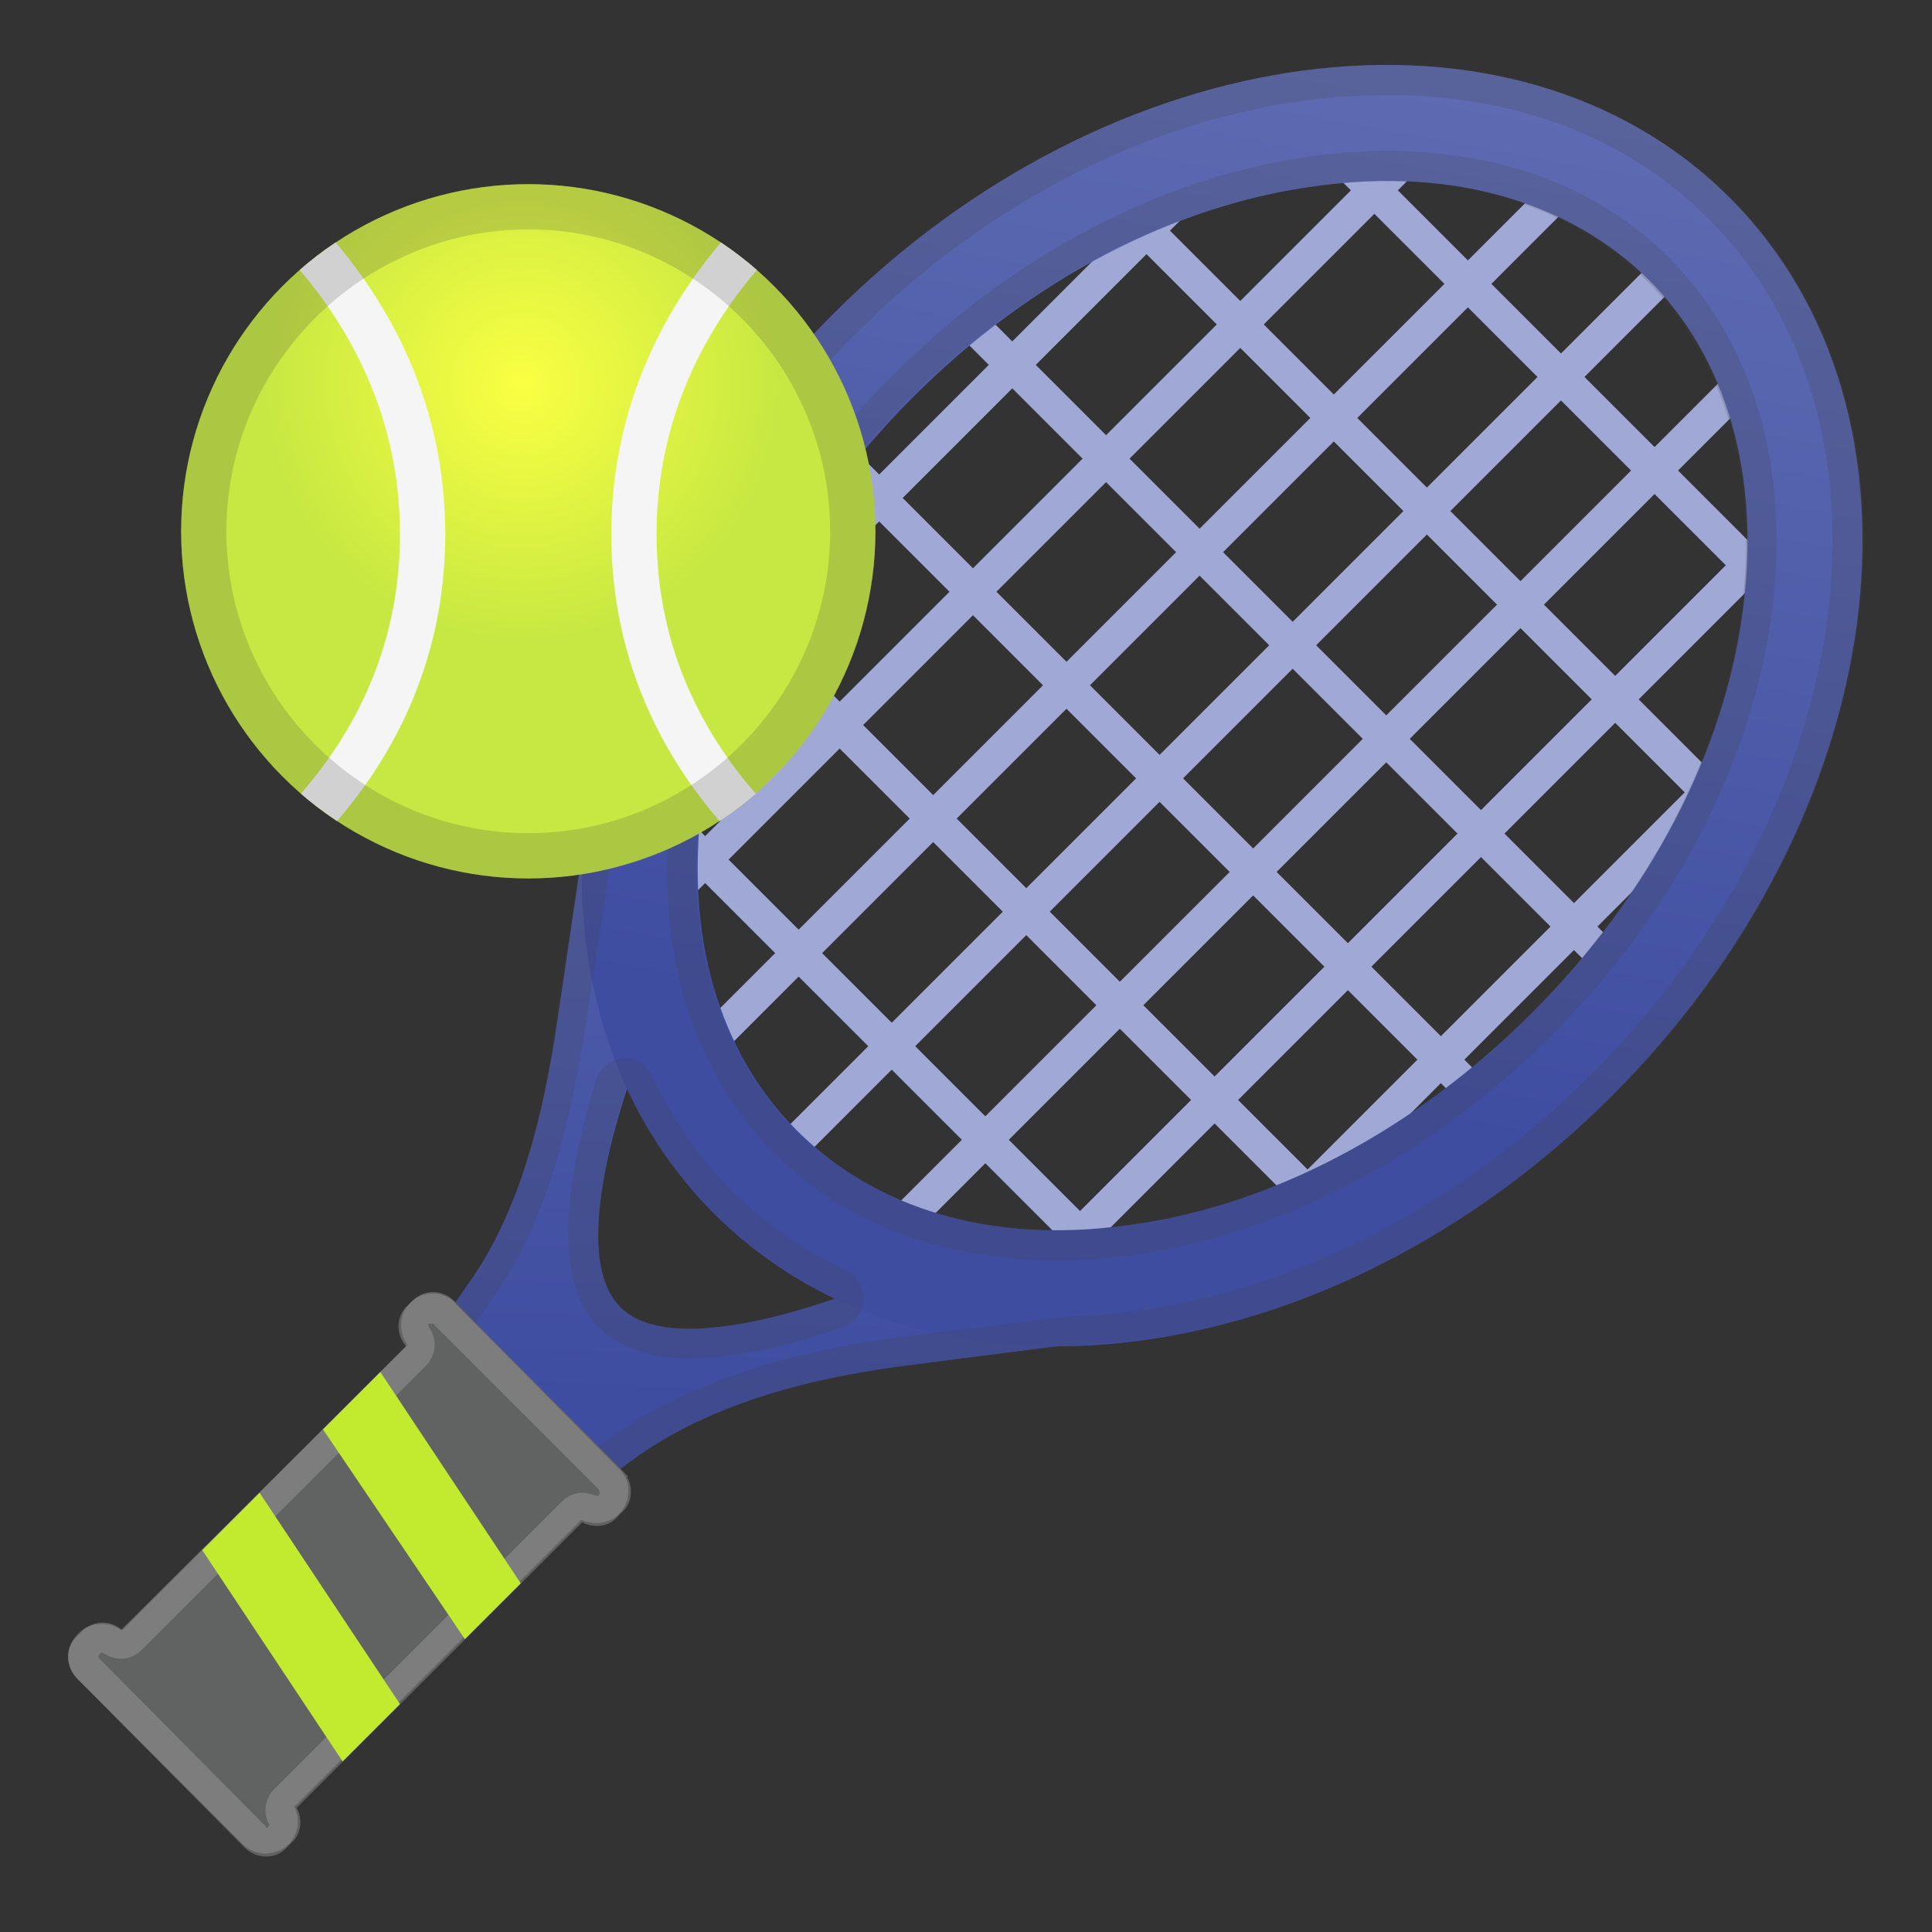 <svg xmlns="http://www.w3.org/2000/svg" xmlns:xlink="http://www.w3.org/1999/xlink" viewBox="0 0 128 128" width="512px" height="512px"><rect x="0" y="0" width="128" height="128" fill="#333333" stroke="none"/><linearGradient id="a" gradientUnits="userSpaceOnUse" x1="52.622" y1="737.631" x2="49.872" y2="807.131" gradientTransform="translate(0 -713.89)"><stop offset=".004" stop-color="#5e6bb2"/><stop offset="1" stop-color="#3f4da1"/></linearGradient><path d="M38.6 56.3l-1.7 11.5c-.9 6-2.4 12.4-5.9 17.3l-2.4 3.4L39 98.9l2.8-2.1c5.3-3.9 12.2-5.6 18.8-6.4L71.5 89s-10.3-3.1-20.1-12.9-12.8-19.8-12.8-19.8zm2.5 30.3c-4.1-4.1 1.7-17.9 1.7-17.9l16 16s-13.6 6-17.7 1.9z" fill="url(#a)"/><g fill="#a0a8d5"><path d="M86.296 9.407l1.556-1.556L120.52 40.52l-1.556 1.556zM70.792 11.672l1.556-1.556 45.89 45.89-1.555 1.556zM60.733 19.396l1.555-1.556 48.224 48.225-1.555 1.555zM51.868 28.168l1.556-1.556 48.224 48.224-1.556 1.556zM45.184 39.147l1.556-1.555 43.416 43.416-1.556 1.555zM42.355 54.145l1.556-1.556 31.183 31.183-1.555 1.556z"/><path d="M66.417 85.374l51.972-51.972 1.555 1.556L67.973 86.93zM47.933 78.904l63.922-63.921 1.556 1.555L49.489 80.46zM56.466 82.772l59.326-59.325 1.555 1.555-59.325 59.326zM40.216 61.895L95.51 6.6l1.555 1.556L41.771 63.45zM44.002 70.501l60.175-60.174 1.555 1.555-60.174 60.175zM41.386 48.299l40.73-40.73 1.555 1.556-40.73 40.73zM80.404 83.707l37.194-37.193 1.555 1.555L81.96 85.263z"/></g><linearGradient id="b" gradientUnits="userSpaceOnUse" x1="218.7" y1="450.823" x2="257.409" y2="507.101" gradientTransform="rotate(45.001 692.742 70.78)"><stop offset=".004" stop-color="#5e6bb2"/><stop offset="1" stop-color="#3f4da1"/></linearGradient><path d="M109.2 18.5c5.2 5.2 7.4 12.9 6.3 21.7-1.2 9.6-6.2 19.1-14 26.9S84.1 80 74.5 81.2c-8.8 1.2-16.5-1.1-21.7-6.3S45.4 62 46.5 53.2c1.2-9.6 6.2-19.1 14-26.9s17.4-12.8 26.9-14c8.9-1.2 16.6 1.1 21.8 6.2m5.4-5.4c-14.3-14.3-41-10.8-59.5 7.8S33 66.1 47.3 80.4s40.9 10.8 59.5-7.8 22.1-45.2 7.8-59.5z" fill="url(#b)"/><path d="M91.9 6.3c8.6 0 15.9 2.8 21.3 8.2 13.5 13.5 10 38.9-7.8 56.7-9.8 9.8-22.3 15.6-34.3 16h-.2l-10.7 1.3c-8.5 1.1-14.9 3.3-19.7 6.7l-1.4 1-8-8 1.5-2.1c3.9-5.5 5.3-12.6 6.2-18.1l1.7-11.3v-.2c.4-12 6.2-24.5 16-34.2 10.1-10.2 23-16 35.4-16M70 83.5c1.5 0 3.1-.1 4.7-.3 10-1.3 20-6.5 28.1-14.6s13.3-18.1 14.6-28.1c1.2-9.5-1.2-17.8-6.8-23.4-4.7-4.7-11.1-7.1-18.7-7.1-1.5 0-3.1.1-4.7.3-10 1.3-20 6.5-28.1 14.6S45.8 43 44.5 53c-1.2 9.5 1.2 17.8 6.8 23.4 4.7 4.7 11.2 7.1 18.7 7.1M45.7 90c3.4 0 7.5-1.1 10.2-2.1.8-.3 1.3-1 1.3-1.8s-.4-1.6-1.1-1.9c-2.8-1.3-5.3-3.1-7.5-5.2-2.2-2.2-4-4.8-5.4-7.7-.3-.7-1-1.2-1.8-1.2h-.1c-.8.1-1.5.6-1.8 1.4-2.5 8.2-2.5 13.8.2 16.5 1.4 1.3 3.4 2 6 2M91.9 4.3C79.6 4.3 66 10 55.1 20.9 44.6 31.4 38.9 44.5 38.5 56.5l-1.7 11.3c-.8 6-2.3 12.4-5.8 17.3l-2.4 3.4L39 98.9l2.8-2.1c5.3-3.9 12.2-5.6 18.8-6.4l10.7-1.3c12-.3 25.1-6 35.6-16.5 18.6-18.6 22.1-45.2 7.8-59.5-6-5.9-14.1-8.8-22.8-8.8zM70 81.5c-7 0-13-2.3-17.3-6.6-5.2-5.2-7.4-12.9-6.3-21.7 1.2-9.6 6.2-19.1 14-26.9s17.4-12.8 26.9-14c1.5-.2 3-.3 4.5-.3 6.9 0 13 2.3 17.3 6.6 5.2 5.2 7.4 12.9 6.3 21.7-1.2 9.6-6.2 19.1-14 26.9S84 80 74.5 81.2c-1.6.2-3 .3-4.5.3zM45.7 88c-1.9 0-3.6-.4-4.6-1.4-2.8-2.8-1-10.1.4-14.5 1.4 3.1 3.3 5.8 5.8 8.3 2.4 2.4 5.1 4.2 8 5.6-2.7 1-6.4 2-9.6 2z" fill="#434343" opacity=".2"/><path fill="#616262" d="M6.035 110.054l23.9-23.9 11.667 11.667-23.9 23.9z"/><path d="M38.1 100.5L27 89.3c-.8-.8-.8-2.1 0-2.8l.3-.3c.8-.8 2-.8 2.8 0l11.1 11.2c.8.8.8 2.1 0 2.8l-.3.3c-.7.8-2 .8-2.8 0zM16.2 122.4L5.1 111.2c-.8-.8-.8-2.1 0-2.8l.3-.3c.8-.8 2-.8 2.8 0l11.1 11.2c.8.8.8 2.1 0 2.8l-.3.3c-.7.8-2 .8-2.8 0z" fill="#616262"/><path d="M28.7 87.7s.1 0 .1.1l10.9 10.9v.1s.1.1 0 .2c0 0 0 .1-.1.1h-.1c-.3-.1-.6-.2-.9-.2-.5 0-1 .2-1.4.6l-19 19c-.6.6-.8 1.5-.4 2.3 0 0 .1.1 0 .2l-.1.1s-.1 0-.1-.1l-11-11.1c-.1-.1-.1-.2 0-.3l.1-.1h.1c.3.2.8.4 1.2.4.5 0 1-.2 1.4-.6l18.8-18.8c.7-.7.8-1.8.2-2.6 0-.1-.1-.2 0-.2h.3m0-2c-.6 0-1.1.2-1.5.6-.8.8-.8 2-.2 2.8L8 108c-.4-.3-.8-.4-1.3-.4-.6 0-1.1.2-1.5.6-.9.9-.9 2.2 0 3.1l10.9 10.9c.4.4 1 .6 1.5.6s1.1-.2 1.5-.6c.7-.7.8-1.7.4-2.5l19-19c.3.1.6.2 1 .2.6 0 1.1-.2 1.5-.6.7-.7.8-1.7.4-2.5l-.1-.1c-.1-.2-.2-.3-.3-.4L30.2 86.4c-.4-.5-1-.7-1.5-.7z" fill="#eee" opacity=".2"/><path fill="#c2ea2f" d="M30.8 108.6l-9.4-13.9 3.8-3.8 9.3 14zM22.7 116.7l-9.3-14 3.8-3.8 9.3 14z"/><radialGradient id="c" cx="34.589" cy="739.362" r="24.345" gradientTransform="translate(0 -713.89)" gradientUnits="userSpaceOnUse"><stop offset="0" stop-color="#faff42"/><stop offset=".695" stop-color="#c7e842"/></radialGradient><circle cx="35" cy="35.2" r="23" fill="url(#c)"/><defs><circle id="d" cx="35" cy="35.2" r="23"/></defs><clipPath id="e"><use xlink:href="#d" overflow="visible"/></clipPath><path d="M13.6 10.5S28 18.7 28 35.4 13.6 59.8 13.6 59.8" clip-path="url(#e)" fill="none" stroke="#f5f5f5" stroke-width="3" stroke-miterlimit="10"/><g><defs><circle id="f" cx="35" cy="35.2" r="23"/></defs><clipPath id="g"><use xlink:href="#f" overflow="visible"/></clipPath><path d="M56.4 10.5S42 18.7 42 35.4s14.4 24.4 14.4 24.4" clip-path="url(#g)" fill="none" stroke="#f5f5f5" stroke-width="3" stroke-miterlimit="10"/></g><g opacity=".2"><path d="M35 15.2c11 0 20 9 20 20s-9 20-20 20-20-9-20-20 9-20 20-20m0-3c-12.7 0-23 10.3-23 23s10.3 23 23 23 23-10.3 23-23-10.3-23-23-23z" fill="#434343"/></g></svg>